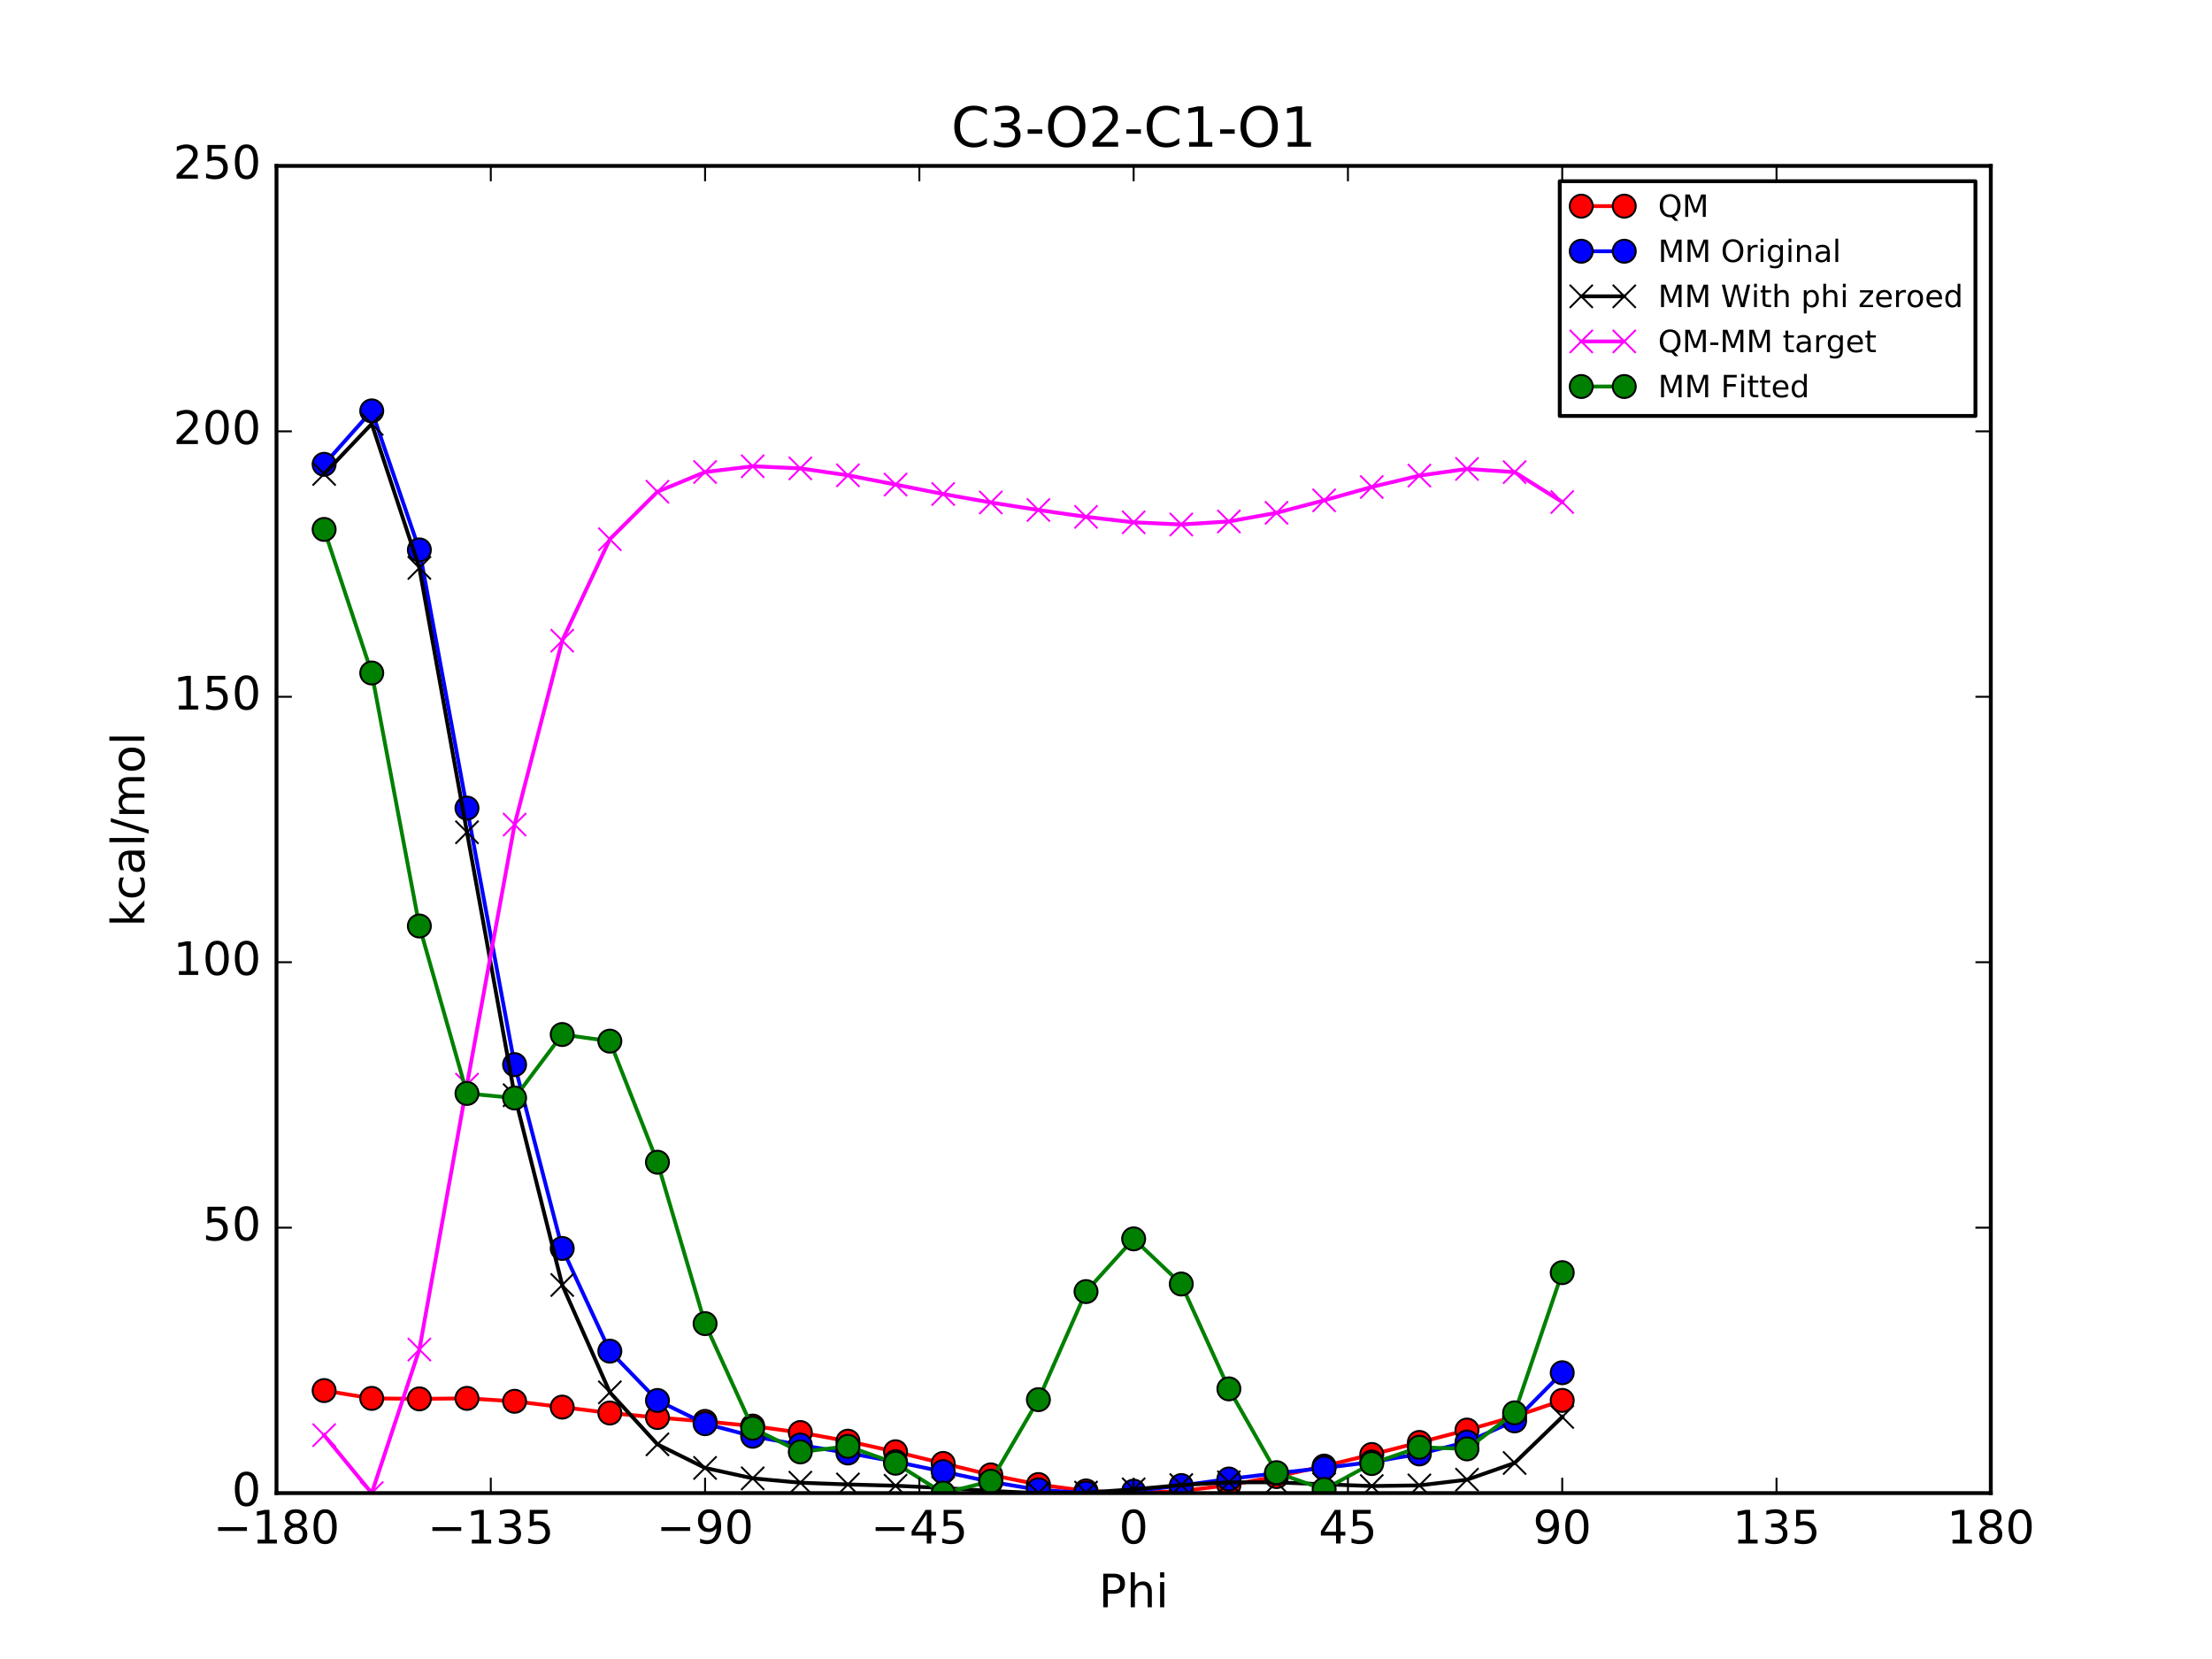 <?xml version="1.0" encoding="utf-8" standalone="no"?>
<!DOCTYPE svg PUBLIC "-//W3C//DTD SVG 1.1//EN"
  "http://www.w3.org/Graphics/SVG/1.1/DTD/svg11.dtd">
<!-- Created with matplotlib (http://matplotlib.org/) -->
<svg height="432pt" version="1.1" viewBox="0 0 576 432" width="576pt" xmlns="http://www.w3.org/2000/svg" xmlns:xlink="http://www.w3.org/1999/xlink">
 <defs>
  <style type="text/css">
*{stroke-linecap:butt;stroke-linejoin:round;stroke-miterlimit:100000;}
  </style>
 </defs>
 <g id="figure_1">
  <g id="patch_1">
   <path d="M 0 432 
L 576 432 
L 576 0 
L 0 0 
z
" style="fill:#ffffff;"/>
  </g>
  <g id="axes_1">
   <g id="patch_2">
    <path d="M 72 388.8 
L 518.4 388.8 
L 518.4 43.2 
L 72 43.2 
z
" style="fill:#ffffff;"/>
   </g>
   <g id="line2d_1">
    <path clip-path="url(#p5852582a2c)" d="M 84.4 362.101 
L 96.8 364.134 
L 109.2 364.264 
L 121.6 364.13 
L 134 364.892 
L 146.4 366.409 
L 158.8 367.941 
L 171.2 369.121 
L 183.6 370.129 
L 196 371.34 
L 208.4 373.028 
L 220.8 375.283 
L 233.2 378.032 
L 245.6 381.069 
L 258 384.055 
L 270.4 386.573 
L 282.8 388.233 
L 295.2 388.8 
L 307.6 388.253 
L 320 386.743 
L 332.4 384.501 
L 344.8 381.765 
L 357.2 378.745 
L 369.6 375.606 
L 382 372.384 
L 394.4 368.871 
L 406.8 364.662 
" style="fill:none;stroke:#ff0000;stroke-linecap:square;"/>
    <defs>
     <path d="M 0 3 
C 0.796 3 1.559 2.684 2.121 2.121 
C 2.684 1.559 3 0.796 3 0 
C 3 -0.796 2.684 -1.559 2.121 -2.121 
C 1.559 -2.684 0.796 -3 0 -3 
C -0.796 -3 -1.559 -2.684 -2.121 -2.121 
C -2.684 -1.559 -3 -0.796 -3 0 
C -3 0.796 -2.684 1.559 -2.121 2.121 
C -1.559 2.684 -0.796 3 0 3 
z
" id="m4025ed6415" style="stroke:#000000;stroke-width:0.5;"/>
    </defs>
    <g clip-path="url(#p5852582a2c)">
     <use style="fill:#ff0000;stroke:#000000;stroke-width:0.5;" x="84.4" xlink:href="#m4025ed6415" y="362.101"/>
     <use style="fill:#ff0000;stroke:#000000;stroke-width:0.5;" x="96.8" xlink:href="#m4025ed6415" y="364.134"/>
     <use style="fill:#ff0000;stroke:#000000;stroke-width:0.5;" x="109.2" xlink:href="#m4025ed6415" y="364.264"/>
     <use style="fill:#ff0000;stroke:#000000;stroke-width:0.5;" x="121.6" xlink:href="#m4025ed6415" y="364.13"/>
     <use style="fill:#ff0000;stroke:#000000;stroke-width:0.5;" x="134" xlink:href="#m4025ed6415" y="364.892"/>
     <use style="fill:#ff0000;stroke:#000000;stroke-width:0.5;" x="146.4" xlink:href="#m4025ed6415" y="366.409"/>
     <use style="fill:#ff0000;stroke:#000000;stroke-width:0.5;" x="158.8" xlink:href="#m4025ed6415" y="367.941"/>
     <use style="fill:#ff0000;stroke:#000000;stroke-width:0.5;" x="171.2" xlink:href="#m4025ed6415" y="369.121"/>
     <use style="fill:#ff0000;stroke:#000000;stroke-width:0.5;" x="183.6" xlink:href="#m4025ed6415" y="370.129"/>
     <use style="fill:#ff0000;stroke:#000000;stroke-width:0.5;" x="196" xlink:href="#m4025ed6415" y="371.34"/>
     <use style="fill:#ff0000;stroke:#000000;stroke-width:0.5;" x="208.4" xlink:href="#m4025ed6415" y="373.028"/>
     <use style="fill:#ff0000;stroke:#000000;stroke-width:0.5;" x="220.8" xlink:href="#m4025ed6415" y="375.283"/>
     <use style="fill:#ff0000;stroke:#000000;stroke-width:0.5;" x="233.2" xlink:href="#m4025ed6415" y="378.032"/>
     <use style="fill:#ff0000;stroke:#000000;stroke-width:0.5;" x="245.6" xlink:href="#m4025ed6415" y="381.069"/>
     <use style="fill:#ff0000;stroke:#000000;stroke-width:0.5;" x="258" xlink:href="#m4025ed6415" y="384.055"/>
     <use style="fill:#ff0000;stroke:#000000;stroke-width:0.5;" x="270.4" xlink:href="#m4025ed6415" y="386.573"/>
     <use style="fill:#ff0000;stroke:#000000;stroke-width:0.5;" x="282.8" xlink:href="#m4025ed6415" y="388.233"/>
     <use style="fill:#ff0000;stroke:#000000;stroke-width:0.5;" x="295.2" xlink:href="#m4025ed6415" y="388.8"/>
     <use style="fill:#ff0000;stroke:#000000;stroke-width:0.5;" x="307.6" xlink:href="#m4025ed6415" y="388.253"/>
     <use style="fill:#ff0000;stroke:#000000;stroke-width:0.5;" x="320" xlink:href="#m4025ed6415" y="386.743"/>
     <use style="fill:#ff0000;stroke:#000000;stroke-width:0.5;" x="332.4" xlink:href="#m4025ed6415" y="384.501"/>
     <use style="fill:#ff0000;stroke:#000000;stroke-width:0.5;" x="344.8" xlink:href="#m4025ed6415" y="381.765"/>
     <use style="fill:#ff0000;stroke:#000000;stroke-width:0.5;" x="357.2" xlink:href="#m4025ed6415" y="378.745"/>
     <use style="fill:#ff0000;stroke:#000000;stroke-width:0.5;" x="369.6" xlink:href="#m4025ed6415" y="375.606"/>
     <use style="fill:#ff0000;stroke:#000000;stroke-width:0.5;" x="382" xlink:href="#m4025ed6415" y="372.384"/>
     <use style="fill:#ff0000;stroke:#000000;stroke-width:0.5;" x="394.4" xlink:href="#m4025ed6415" y="368.871"/>
     <use style="fill:#ff0000;stroke:#000000;stroke-width:0.5;" x="406.8" xlink:href="#m4025ed6415" y="364.662"/>
    </g>
   </g>
   <g id="line2d_2">
    <path clip-path="url(#p5852582a2c)" d="M 84.4 120.908 
L 96.8 106.997 
L 109.2 143.19 
L 121.6 210.429 
L 134 277.228 
L 146.4 325.09 
L 158.8 351.833 
L 171.2 364.679 
L 183.6 370.731 
L 196 373.996 
L 208.4 376.281 
L 220.8 378.36 
L 233.2 380.625 
L 245.6 383.213 
L 258 385.865 
L 270.4 387.939 
L 282.8 388.8 
L 295.2 388.286 
L 307.6 386.83 
L 320 385.127 
L 332.4 383.62 
L 344.8 382.26 
L 357.2 380.706 
L 369.6 378.604 
L 382 375.494 
L 394.4 369.998 
L 406.8 357.455 
" style="fill:none;stroke:#0000ff;stroke-linecap:square;"/>
    <defs>
     <path d="M 0 3 
C 0.796 3 1.559 2.684 2.121 2.121 
C 2.684 1.559 3 0.796 3 0 
C 3 -0.796 2.684 -1.559 2.121 -2.121 
C 1.559 -2.684 0.796 -3 0 -3 
C -0.796 -3 -1.559 -2.684 -2.121 -2.121 
C -2.684 -1.559 -3 -0.796 -3 0 
C -3 0.796 -2.684 1.559 -2.121 2.121 
C -1.559 2.684 -0.796 3 0 3 
z
" id="mac9fbf2133" style="stroke:#000000;stroke-width:0.5;"/>
    </defs>
    <g clip-path="url(#p5852582a2c)">
     <use style="fill:#0000ff;stroke:#000000;stroke-width:0.5;" x="84.4" xlink:href="#mac9fbf2133" y="120.908"/>
     <use style="fill:#0000ff;stroke:#000000;stroke-width:0.5;" x="96.8" xlink:href="#mac9fbf2133" y="106.997"/>
     <use style="fill:#0000ff;stroke:#000000;stroke-width:0.5;" x="109.2" xlink:href="#mac9fbf2133" y="143.19"/>
     <use style="fill:#0000ff;stroke:#000000;stroke-width:0.5;" x="121.6" xlink:href="#mac9fbf2133" y="210.429"/>
     <use style="fill:#0000ff;stroke:#000000;stroke-width:0.5;" x="134" xlink:href="#mac9fbf2133" y="277.228"/>
     <use style="fill:#0000ff;stroke:#000000;stroke-width:0.5;" x="146.4" xlink:href="#mac9fbf2133" y="325.09"/>
     <use style="fill:#0000ff;stroke:#000000;stroke-width:0.5;" x="158.8" xlink:href="#mac9fbf2133" y="351.833"/>
     <use style="fill:#0000ff;stroke:#000000;stroke-width:0.5;" x="171.2" xlink:href="#mac9fbf2133" y="364.679"/>
     <use style="fill:#0000ff;stroke:#000000;stroke-width:0.5;" x="183.6" xlink:href="#mac9fbf2133" y="370.731"/>
     <use style="fill:#0000ff;stroke:#000000;stroke-width:0.5;" x="196" xlink:href="#mac9fbf2133" y="373.996"/>
     <use style="fill:#0000ff;stroke:#000000;stroke-width:0.5;" x="208.4" xlink:href="#mac9fbf2133" y="376.281"/>
     <use style="fill:#0000ff;stroke:#000000;stroke-width:0.5;" x="220.8" xlink:href="#mac9fbf2133" y="378.36"/>
     <use style="fill:#0000ff;stroke:#000000;stroke-width:0.5;" x="233.2" xlink:href="#mac9fbf2133" y="380.625"/>
     <use style="fill:#0000ff;stroke:#000000;stroke-width:0.5;" x="245.6" xlink:href="#mac9fbf2133" y="383.213"/>
     <use style="fill:#0000ff;stroke:#000000;stroke-width:0.5;" x="258" xlink:href="#mac9fbf2133" y="385.865"/>
     <use style="fill:#0000ff;stroke:#000000;stroke-width:0.5;" x="270.4" xlink:href="#mac9fbf2133" y="387.939"/>
     <use style="fill:#0000ff;stroke:#000000;stroke-width:0.5;" x="282.8" xlink:href="#mac9fbf2133" y="388.8"/>
     <use style="fill:#0000ff;stroke:#000000;stroke-width:0.5;" x="295.2" xlink:href="#mac9fbf2133" y="388.286"/>
     <use style="fill:#0000ff;stroke:#000000;stroke-width:0.5;" x="307.6" xlink:href="#mac9fbf2133" y="386.83"/>
     <use style="fill:#0000ff;stroke:#000000;stroke-width:0.5;" x="320" xlink:href="#mac9fbf2133" y="385.127"/>
     <use style="fill:#0000ff;stroke:#000000;stroke-width:0.5;" x="332.4" xlink:href="#mac9fbf2133" y="383.62"/>
     <use style="fill:#0000ff;stroke:#000000;stroke-width:0.5;" x="344.8" xlink:href="#mac9fbf2133" y="382.26"/>
     <use style="fill:#0000ff;stroke:#000000;stroke-width:0.5;" x="357.2" xlink:href="#mac9fbf2133" y="380.706"/>
     <use style="fill:#0000ff;stroke:#000000;stroke-width:0.5;" x="369.6" xlink:href="#mac9fbf2133" y="378.604"/>
     <use style="fill:#0000ff;stroke:#000000;stroke-width:0.5;" x="382" xlink:href="#mac9fbf2133" y="375.494"/>
     <use style="fill:#0000ff;stroke:#000000;stroke-width:0.5;" x="394.4" xlink:href="#mac9fbf2133" y="369.998"/>
     <use style="fill:#0000ff;stroke:#000000;stroke-width:0.5;" x="406.8" xlink:href="#mac9fbf2133" y="357.455"/>
    </g>
   </g>
   <g id="line2d_3">
    <path clip-path="url(#p5852582a2c)" d="M 84.4 123.413 
L 96.8 110.366 
L 109.2 147.876 
L 121.6 216.718 
L 134 285.202 
L 146.4 334.61 
L 158.8 362.558 
L 171.2 376.104 
L 183.6 382.245 
L 196 384.958 
L 208.4 386.093 
L 220.8 386.547 
L 233.2 386.884 
L 245.6 387.459 
L 258 388.24 
L 270.4 388.8 
L 282.8 388.677 
L 295.2 387.822 
L 307.6 386.707 
L 320 385.989 
L 332.4 385.996 
L 344.8 386.506 
L 357.2 386.965 
L 369.6 386.79 
L 382 385.307 
L 394.4 380.96 
L 406.8 368.969 
" style="fill:none;stroke:#000000;stroke-linecap:square;"/>
    <defs>
     <path d="M -3 3 
L 3 -3 
M -3 -3 
L 3 3 
" id="m2d528d59f2" style="stroke:#000000;stroke-width:0.5;"/>
    </defs>
    <g clip-path="url(#p5852582a2c)">
     <use style="stroke:#000000;stroke-width:0.5;" x="84.4" xlink:href="#m2d528d59f2" y="123.413"/>
     <use style="stroke:#000000;stroke-width:0.5;" x="96.8" xlink:href="#m2d528d59f2" y="110.366"/>
     <use style="stroke:#000000;stroke-width:0.5;" x="109.2" xlink:href="#m2d528d59f2" y="147.876"/>
     <use style="stroke:#000000;stroke-width:0.5;" x="121.6" xlink:href="#m2d528d59f2" y="216.718"/>
     <use style="stroke:#000000;stroke-width:0.5;" x="134" xlink:href="#m2d528d59f2" y="285.202"/>
     <use style="stroke:#000000;stroke-width:0.5;" x="146.4" xlink:href="#m2d528d59f2" y="334.61"/>
     <use style="stroke:#000000;stroke-width:0.5;" x="158.8" xlink:href="#m2d528d59f2" y="362.558"/>
     <use style="stroke:#000000;stroke-width:0.5;" x="171.2" xlink:href="#m2d528d59f2" y="376.104"/>
     <use style="stroke:#000000;stroke-width:0.5;" x="183.6" xlink:href="#m2d528d59f2" y="382.245"/>
     <use style="stroke:#000000;stroke-width:0.5;" x="196" xlink:href="#m2d528d59f2" y="384.958"/>
     <use style="stroke:#000000;stroke-width:0.5;" x="208.4" xlink:href="#m2d528d59f2" y="386.093"/>
     <use style="stroke:#000000;stroke-width:0.5;" x="220.8" xlink:href="#m2d528d59f2" y="386.547"/>
     <use style="stroke:#000000;stroke-width:0.5;" x="233.2" xlink:href="#m2d528d59f2" y="386.884"/>
     <use style="stroke:#000000;stroke-width:0.5;" x="245.6" xlink:href="#m2d528d59f2" y="387.459"/>
     <use style="stroke:#000000;stroke-width:0.5;" x="258" xlink:href="#m2d528d59f2" y="388.24"/>
     <use style="stroke:#000000;stroke-width:0.5;" x="270.4" xlink:href="#m2d528d59f2" y="388.8"/>
     <use style="stroke:#000000;stroke-width:0.5;" x="282.8" xlink:href="#m2d528d59f2" y="388.677"/>
     <use style="stroke:#000000;stroke-width:0.5;" x="295.2" xlink:href="#m2d528d59f2" y="387.822"/>
     <use style="stroke:#000000;stroke-width:0.5;" x="307.6" xlink:href="#m2d528d59f2" y="386.707"/>
     <use style="stroke:#000000;stroke-width:0.5;" x="320" xlink:href="#m2d528d59f2" y="385.989"/>
     <use style="stroke:#000000;stroke-width:0.5;" x="332.4" xlink:href="#m2d528d59f2" y="385.996"/>
     <use style="stroke:#000000;stroke-width:0.5;" x="344.8" xlink:href="#m2d528d59f2" y="386.506"/>
     <use style="stroke:#000000;stroke-width:0.5;" x="357.2" xlink:href="#m2d528d59f2" y="386.965"/>
     <use style="stroke:#000000;stroke-width:0.5;" x="369.6" xlink:href="#m2d528d59f2" y="386.79"/>
     <use style="stroke:#000000;stroke-width:0.5;" x="382" xlink:href="#m2d528d59f2" y="385.307"/>
     <use style="stroke:#000000;stroke-width:0.5;" x="394.4" xlink:href="#m2d528d59f2" y="380.96"/>
     <use style="stroke:#000000;stroke-width:0.5;" x="406.8" xlink:href="#m2d528d59f2" y="368.969"/>
    </g>
   </g>
   <g id="line2d_4">
    <path clip-path="url(#p5852582a2c)" d="M 84.4 373.72 
L 96.8 388.8 
L 109.2 351.419 
L 121.6 282.443 
L 134 214.721 
L 146.4 166.83 
L 158.8 140.414 
L 171.2 128.049 
L 183.6 122.915 
L 196 121.414 
L 208.4 121.966 
L 220.8 123.767 
L 233.2 126.18 
L 245.6 128.641 
L 258 130.846 
L 270.4 132.805 
L 282.8 134.587 
L 295.2 136.009 
L 307.6 136.577 
L 320 135.786 
L 332.4 133.537 
L 344.8 130.29 
L 357.2 126.812 
L 369.6 123.847 
L 382 122.108 
L 394.4 122.943 
L 406.8 130.724 
" style="fill:none;stroke:#ff00ff;stroke-linecap:square;"/>
    <defs>
     <path d="M -3 3 
L 3 -3 
M -3 -3 
L 3 3 
" id="m942e6d0632" style="stroke:#ff00ff;stroke-width:0.5;"/>
    </defs>
    <g clip-path="url(#p5852582a2c)">
     <use style="fill:#ff00ff;stroke:#ff00ff;stroke-width:0.5;" x="84.4" xlink:href="#m942e6d0632" y="373.72"/>
     <use style="fill:#ff00ff;stroke:#ff00ff;stroke-width:0.5;" x="96.8" xlink:href="#m942e6d0632" y="388.8"/>
     <use style="fill:#ff00ff;stroke:#ff00ff;stroke-width:0.5;" x="109.2" xlink:href="#m942e6d0632" y="351.419"/>
     <use style="fill:#ff00ff;stroke:#ff00ff;stroke-width:0.5;" x="121.6" xlink:href="#m942e6d0632" y="282.443"/>
     <use style="fill:#ff00ff;stroke:#ff00ff;stroke-width:0.5;" x="134" xlink:href="#m942e6d0632" y="214.721"/>
     <use style="fill:#ff00ff;stroke:#ff00ff;stroke-width:0.5;" x="146.4" xlink:href="#m942e6d0632" y="166.83"/>
     <use style="fill:#ff00ff;stroke:#ff00ff;stroke-width:0.5;" x="158.8" xlink:href="#m942e6d0632" y="140.414"/>
     <use style="fill:#ff00ff;stroke:#ff00ff;stroke-width:0.5;" x="171.2" xlink:href="#m942e6d0632" y="128.049"/>
     <use style="fill:#ff00ff;stroke:#ff00ff;stroke-width:0.5;" x="183.6" xlink:href="#m942e6d0632" y="122.915"/>
     <use style="fill:#ff00ff;stroke:#ff00ff;stroke-width:0.5;" x="196" xlink:href="#m942e6d0632" y="121.414"/>
     <use style="fill:#ff00ff;stroke:#ff00ff;stroke-width:0.5;" x="208.4" xlink:href="#m942e6d0632" y="121.966"/>
     <use style="fill:#ff00ff;stroke:#ff00ff;stroke-width:0.5;" x="220.8" xlink:href="#m942e6d0632" y="123.767"/>
     <use style="fill:#ff00ff;stroke:#ff00ff;stroke-width:0.5;" x="233.2" xlink:href="#m942e6d0632" y="126.18"/>
     <use style="fill:#ff00ff;stroke:#ff00ff;stroke-width:0.5;" x="245.6" xlink:href="#m942e6d0632" y="128.641"/>
     <use style="fill:#ff00ff;stroke:#ff00ff;stroke-width:0.5;" x="258" xlink:href="#m942e6d0632" y="130.846"/>
     <use style="fill:#ff00ff;stroke:#ff00ff;stroke-width:0.5;" x="270.4" xlink:href="#m942e6d0632" y="132.805"/>
     <use style="fill:#ff00ff;stroke:#ff00ff;stroke-width:0.5;" x="282.8" xlink:href="#m942e6d0632" y="134.587"/>
     <use style="fill:#ff00ff;stroke:#ff00ff;stroke-width:0.5;" x="295.2" xlink:href="#m942e6d0632" y="136.009"/>
     <use style="fill:#ff00ff;stroke:#ff00ff;stroke-width:0.5;" x="307.6" xlink:href="#m942e6d0632" y="136.577"/>
     <use style="fill:#ff00ff;stroke:#ff00ff;stroke-width:0.5;" x="320" xlink:href="#m942e6d0632" y="135.786"/>
     <use style="fill:#ff00ff;stroke:#ff00ff;stroke-width:0.5;" x="332.4" xlink:href="#m942e6d0632" y="133.537"/>
     <use style="fill:#ff00ff;stroke:#ff00ff;stroke-width:0.5;" x="344.8" xlink:href="#m942e6d0632" y="130.29"/>
     <use style="fill:#ff00ff;stroke:#ff00ff;stroke-width:0.5;" x="357.2" xlink:href="#m942e6d0632" y="126.812"/>
     <use style="fill:#ff00ff;stroke:#ff00ff;stroke-width:0.5;" x="369.6" xlink:href="#m942e6d0632" y="123.847"/>
     <use style="fill:#ff00ff;stroke:#ff00ff;stroke-width:0.5;" x="382" xlink:href="#m942e6d0632" y="122.108"/>
     <use style="fill:#ff00ff;stroke:#ff00ff;stroke-width:0.5;" x="394.4" xlink:href="#m942e6d0632" y="122.943"/>
     <use style="fill:#ff00ff;stroke:#ff00ff;stroke-width:0.5;" x="406.8" xlink:href="#m942e6d0632" y="130.724"/>
    </g>
   </g>
   <g id="line2d_5">
    <path clip-path="url(#p5852582a2c)" d="M 84.4 137.862 
L 96.8 175.246 
L 109.2 241.132 
L 121.6 284.732 
L 134 285.914 
L 146.4 269.386 
L 158.8 271.11 
L 171.2 302.637 
L 183.6 344.669 
L 196 371.896 
L 208.4 378.076 
L 220.8 376.619 
L 233.2 381.027 
L 245.6 388.8 
L 258 385.721 
L 270.4 364.469 
L 282.8 336.326 
L 295.2 322.598 
L 307.6 334.356 
L 320 361.657 
L 332.4 383.476 
L 344.8 387.847 
L 357.2 381.108 
L 369.6 376.862 
L 382 377.29 
L 394.4 367.898 
L 406.8 331.393 
" style="fill:none;stroke:#008000;stroke-linecap:square;"/>
    <defs>
     <path d="M 0 3 
C 0.796 3 1.559 2.684 2.121 2.121 
C 2.684 1.559 3 0.796 3 0 
C 3 -0.796 2.684 -1.559 2.121 -2.121 
C 1.559 -2.684 0.796 -3 0 -3 
C -0.796 -3 -1.559 -2.684 -2.121 -2.121 
C -2.684 -1.559 -3 -0.796 -3 0 
C -3 0.796 -2.684 1.559 -2.121 2.121 
C -1.559 2.684 -0.796 3 0 3 
z
" id="m4eff7034da" style="stroke:#000000;stroke-width:0.5;"/>
    </defs>
    <g clip-path="url(#p5852582a2c)">
     <use style="fill:#008000;stroke:#000000;stroke-width:0.5;" x="84.4" xlink:href="#m4eff7034da" y="137.862"/>
     <use style="fill:#008000;stroke:#000000;stroke-width:0.5;" x="96.8" xlink:href="#m4eff7034da" y="175.246"/>
     <use style="fill:#008000;stroke:#000000;stroke-width:0.5;" x="109.2" xlink:href="#m4eff7034da" y="241.132"/>
     <use style="fill:#008000;stroke:#000000;stroke-width:0.5;" x="121.6" xlink:href="#m4eff7034da" y="284.732"/>
     <use style="fill:#008000;stroke:#000000;stroke-width:0.5;" x="134" xlink:href="#m4eff7034da" y="285.914"/>
     <use style="fill:#008000;stroke:#000000;stroke-width:0.5;" x="146.4" xlink:href="#m4eff7034da" y="269.386"/>
     <use style="fill:#008000;stroke:#000000;stroke-width:0.5;" x="158.8" xlink:href="#m4eff7034da" y="271.11"/>
     <use style="fill:#008000;stroke:#000000;stroke-width:0.5;" x="171.2" xlink:href="#m4eff7034da" y="302.637"/>
     <use style="fill:#008000;stroke:#000000;stroke-width:0.5;" x="183.6" xlink:href="#m4eff7034da" y="344.669"/>
     <use style="fill:#008000;stroke:#000000;stroke-width:0.5;" x="196" xlink:href="#m4eff7034da" y="371.896"/>
     <use style="fill:#008000;stroke:#000000;stroke-width:0.5;" x="208.4" xlink:href="#m4eff7034da" y="378.076"/>
     <use style="fill:#008000;stroke:#000000;stroke-width:0.5;" x="220.8" xlink:href="#m4eff7034da" y="376.619"/>
     <use style="fill:#008000;stroke:#000000;stroke-width:0.5;" x="233.2" xlink:href="#m4eff7034da" y="381.027"/>
     <use style="fill:#008000;stroke:#000000;stroke-width:0.5;" x="245.6" xlink:href="#m4eff7034da" y="388.8"/>
     <use style="fill:#008000;stroke:#000000;stroke-width:0.5;" x="258" xlink:href="#m4eff7034da" y="385.721"/>
     <use style="fill:#008000;stroke:#000000;stroke-width:0.5;" x="270.4" xlink:href="#m4eff7034da" y="364.469"/>
     <use style="fill:#008000;stroke:#000000;stroke-width:0.5;" x="282.8" xlink:href="#m4eff7034da" y="336.326"/>
     <use style="fill:#008000;stroke:#000000;stroke-width:0.5;" x="295.2" xlink:href="#m4eff7034da" y="322.598"/>
     <use style="fill:#008000;stroke:#000000;stroke-width:0.5;" x="307.6" xlink:href="#m4eff7034da" y="334.356"/>
     <use style="fill:#008000;stroke:#000000;stroke-width:0.5;" x="320" xlink:href="#m4eff7034da" y="361.657"/>
     <use style="fill:#008000;stroke:#000000;stroke-width:0.5;" x="332.4" xlink:href="#m4eff7034da" y="383.476"/>
     <use style="fill:#008000;stroke:#000000;stroke-width:0.5;" x="344.8" xlink:href="#m4eff7034da" y="387.847"/>
     <use style="fill:#008000;stroke:#000000;stroke-width:0.5;" x="357.2" xlink:href="#m4eff7034da" y="381.108"/>
     <use style="fill:#008000;stroke:#000000;stroke-width:0.5;" x="369.6" xlink:href="#m4eff7034da" y="376.862"/>
     <use style="fill:#008000;stroke:#000000;stroke-width:0.5;" x="382" xlink:href="#m4eff7034da" y="377.29"/>
     <use style="fill:#008000;stroke:#000000;stroke-width:0.5;" x="394.4" xlink:href="#m4eff7034da" y="367.898"/>
     <use style="fill:#008000;stroke:#000000;stroke-width:0.5;" x="406.8" xlink:href="#m4eff7034da" y="331.393"/>
    </g>
   </g>
   <g id="patch_3">
    <path d="M 72 388.8 
L 518.4 388.8 
" style="fill:none;stroke:#000000;stroke-linecap:square;stroke-linejoin:miter;"/>
   </g>
   <g id="patch_4">
    <path d="M 72 43.2 
L 518.4 43.2 
" style="fill:none;stroke:#000000;stroke-linecap:square;stroke-linejoin:miter;"/>
   </g>
   <g id="patch_5">
    <path d="M 518.4 388.8 
L 518.4 43.2 
" style="fill:none;stroke:#000000;stroke-linecap:square;stroke-linejoin:miter;"/>
   </g>
   <g id="patch_6">
    <path d="M 72 388.8 
L 72 43.2 
" style="fill:none;stroke:#000000;stroke-linecap:square;stroke-linejoin:miter;"/>
   </g>
   <g id="matplotlib.axis_1">
    <g id="xtick_1">
     <g id="line2d_6">
      <defs>
       <path d="M 0 0 
L 0 -4 
" id="m3ffda64e36" style="stroke:#000000;stroke-width:0.5;"/>
      </defs>
      <g>
       <use style="stroke:#000000;stroke-width:0.5;" x="72.0" xlink:href="#m3ffda64e36" y="388.8"/>
      </g>
     </g>
     <g id="line2d_7">
      <defs>
       <path d="M 0 0 
L 0 4 
" id="m1863cfedeb" style="stroke:#000000;stroke-width:0.5;"/>
      </defs>
      <g>
       <use style="stroke:#000000;stroke-width:0.5;" x="72.0" xlink:href="#m1863cfedeb" y="43.2"/>
      </g>
     </g>
     <g id="text_1">
      <!-- −180 -->
      <defs>
       <path d="M 31.781 34.625 
Q 24.75 34.625 20.719 30.859 
Q 16.703 27.094 16.703 20.516 
Q 16.703 13.922 20.719 10.156 
Q 24.75 6.391 31.781 6.391 
Q 38.812 6.391 42.859 10.172 
Q 46.922 13.969 46.922 20.516 
Q 46.922 27.094 42.891 30.859 
Q 38.875 34.625 31.781 34.625 
M 21.922 38.812 
Q 15.578 40.375 12.031 44.719 
Q 8.5 49.078 8.5 55.328 
Q 8.5 64.062 14.719 69.141 
Q 20.953 74.219 31.781 74.219 
Q 42.672 74.219 48.875 69.141 
Q 55.078 64.062 55.078 55.328 
Q 55.078 49.078 51.531 44.719 
Q 48 40.375 41.703 38.812 
Q 48.828 37.156 52.797 32.312 
Q 56.781 27.484 56.781 20.516 
Q 56.781 9.906 50.312 4.234 
Q 43.844 -1.422 31.781 -1.422 
Q 19.734 -1.422 13.25 4.234 
Q 6.781 9.906 6.781 20.516 
Q 6.781 27.484 10.781 32.312 
Q 14.797 37.156 21.922 38.812 
M 18.312 54.391 
Q 18.312 48.734 21.844 45.562 
Q 25.391 42.391 31.781 42.391 
Q 38.141 42.391 41.719 45.562 
Q 45.312 48.734 45.312 54.391 
Q 45.312 60.062 41.719 63.234 
Q 38.141 66.406 31.781 66.406 
Q 25.391 66.406 21.844 63.234 
Q 18.312 60.062 18.312 54.391 
" id="BitstreamVeraSans-Roman-38"/>
       <path d="M 12.406 8.297 
L 28.516 8.297 
L 28.516 63.922 
L 10.984 60.406 
L 10.984 69.391 
L 28.422 72.906 
L 38.281 72.906 
L 38.281 8.297 
L 54.391 8.297 
L 54.391 0 
L 12.406 0 
z
" id="BitstreamVeraSans-Roman-31"/>
       <path d="M 10.594 35.5 
L 73.188 35.5 
L 73.188 27.203 
L 10.594 27.203 
z
" id="BitstreamVeraSans-Roman-2212"/>
       <path d="M 31.781 66.406 
Q 24.172 66.406 20.328 58.906 
Q 16.5 51.422 16.5 36.375 
Q 16.5 21.391 20.328 13.891 
Q 24.172 6.391 31.781 6.391 
Q 39.453 6.391 43.281 13.891 
Q 47.125 21.391 47.125 36.375 
Q 47.125 51.422 43.281 58.906 
Q 39.453 66.406 31.781 66.406 
M 31.781 74.219 
Q 44.047 74.219 50.516 64.516 
Q 56.984 54.828 56.984 36.375 
Q 56.984 17.969 50.516 8.266 
Q 44.047 -1.422 31.781 -1.422 
Q 19.531 -1.422 13.062 8.266 
Q 6.594 17.969 6.594 36.375 
Q 6.594 54.828 13.062 64.516 
Q 19.531 74.219 31.781 74.219 
" id="BitstreamVeraSans-Roman-30"/>
      </defs>
      <g transform="translate(55.52 401.918)scale(0.12 -0.12)">
       <use xlink:href="#BitstreamVeraSans-Roman-2212"/>
       <use x="83.789" xlink:href="#BitstreamVeraSans-Roman-31"/>
       <use x="147.412" xlink:href="#BitstreamVeraSans-Roman-38"/>
       <use x="211.035" xlink:href="#BitstreamVeraSans-Roman-30"/>
      </g>
     </g>
    </g>
    <g id="xtick_2">
     <g id="line2d_8">
      <g>
       <use style="stroke:#000000;stroke-width:0.5;" x="127.8" xlink:href="#m3ffda64e36" y="388.8"/>
      </g>
     </g>
     <g id="line2d_9">
      <g>
       <use style="stroke:#000000;stroke-width:0.5;" x="127.8" xlink:href="#m1863cfedeb" y="43.2"/>
      </g>
     </g>
     <g id="text_2">
      <!-- −135 -->
      <defs>
       <path d="M 10.797 72.906 
L 49.516 72.906 
L 49.516 64.594 
L 19.828 64.594 
L 19.828 46.734 
Q 21.969 47.469 24.109 47.828 
Q 26.266 48.188 28.422 48.188 
Q 40.625 48.188 47.75 41.5 
Q 54.891 34.812 54.891 23.391 
Q 54.891 11.625 47.562 5.094 
Q 40.234 -1.422 26.906 -1.422 
Q 22.312 -1.422 17.547 -0.641 
Q 12.797 0.141 7.719 1.703 
L 7.719 11.625 
Q 12.109 9.234 16.797 8.062 
Q 21.484 6.891 26.703 6.891 
Q 35.156 6.891 40.078 11.328 
Q 45.016 15.766 45.016 23.391 
Q 45.016 31 40.078 35.438 
Q 35.156 39.891 26.703 39.891 
Q 22.75 39.891 18.812 39.016 
Q 14.891 38.141 10.797 36.281 
z
" id="BitstreamVeraSans-Roman-35"/>
       <path d="M 40.578 39.312 
Q 47.656 37.797 51.625 33 
Q 55.609 28.219 55.609 21.188 
Q 55.609 10.406 48.188 4.484 
Q 40.766 -1.422 27.094 -1.422 
Q 22.516 -1.422 17.656 -0.516 
Q 12.797 0.391 7.625 2.203 
L 7.625 11.719 
Q 11.719 9.328 16.594 8.109 
Q 21.484 6.891 26.812 6.891 
Q 36.078 6.891 40.938 10.547 
Q 45.797 14.203 45.797 21.188 
Q 45.797 27.641 41.281 31.266 
Q 36.766 34.906 28.719 34.906 
L 20.219 34.906 
L 20.219 43.016 
L 29.109 43.016 
Q 36.375 43.016 40.234 45.922 
Q 44.094 48.828 44.094 54.297 
Q 44.094 59.906 40.109 62.906 
Q 36.141 65.922 28.719 65.922 
Q 24.656 65.922 20.016 65.031 
Q 15.375 64.156 9.812 62.312 
L 9.812 71.094 
Q 15.438 72.656 20.344 73.438 
Q 25.25 74.219 29.594 74.219 
Q 40.828 74.219 47.359 69.109 
Q 53.906 64.016 53.906 55.328 
Q 53.906 49.266 50.438 45.094 
Q 46.969 40.922 40.578 39.312 
" id="BitstreamVeraSans-Roman-33"/>
      </defs>
      <g transform="translate(111.32 401.918)scale(0.12 -0.12)">
       <use xlink:href="#BitstreamVeraSans-Roman-2212"/>
       <use x="83.789" xlink:href="#BitstreamVeraSans-Roman-31"/>
       <use x="147.412" xlink:href="#BitstreamVeraSans-Roman-33"/>
       <use x="211.035" xlink:href="#BitstreamVeraSans-Roman-35"/>
      </g>
     </g>
    </g>
    <g id="xtick_3">
     <g id="line2d_10">
      <g>
       <use style="stroke:#000000;stroke-width:0.5;" x="183.6" xlink:href="#m3ffda64e36" y="388.8"/>
      </g>
     </g>
     <g id="line2d_11">
      <g>
       <use style="stroke:#000000;stroke-width:0.5;" x="183.6" xlink:href="#m1863cfedeb" y="43.2"/>
      </g>
     </g>
     <g id="text_3">
      <!-- −90 -->
      <defs>
       <path d="M 10.984 1.516 
L 10.984 10.5 
Q 14.703 8.734 18.5 7.812 
Q 22.312 6.891 25.984 6.891 
Q 35.75 6.891 40.891 13.453 
Q 46.047 20.016 46.781 33.406 
Q 43.953 29.203 39.594 26.953 
Q 35.25 24.703 29.984 24.703 
Q 19.047 24.703 12.672 31.312 
Q 6.297 37.938 6.297 49.422 
Q 6.297 60.641 12.938 67.422 
Q 19.578 74.219 30.609 74.219 
Q 43.266 74.219 49.922 64.516 
Q 56.594 54.828 56.594 36.375 
Q 56.594 19.141 48.406 8.859 
Q 40.234 -1.422 26.422 -1.422 
Q 22.703 -1.422 18.891 -0.688 
Q 15.094 0.047 10.984 1.516 
M 30.609 32.422 
Q 37.25 32.422 41.125 36.953 
Q 45.016 41.5 45.016 49.422 
Q 45.016 57.281 41.125 61.844 
Q 37.25 66.406 30.609 66.406 
Q 23.969 66.406 20.094 61.844 
Q 16.219 57.281 16.219 49.422 
Q 16.219 41.5 20.094 36.953 
Q 23.969 32.422 30.609 32.422 
" id="BitstreamVeraSans-Roman-39"/>
      </defs>
      <g transform="translate(170.937 401.918)scale(0.12 -0.12)">
       <use xlink:href="#BitstreamVeraSans-Roman-2212"/>
       <use x="83.789" xlink:href="#BitstreamVeraSans-Roman-39"/>
       <use x="147.412" xlink:href="#BitstreamVeraSans-Roman-30"/>
      </g>
     </g>
    </g>
    <g id="xtick_4">
     <g id="line2d_12">
      <g>
       <use style="stroke:#000000;stroke-width:0.5;" x="239.4" xlink:href="#m3ffda64e36" y="388.8"/>
      </g>
     </g>
     <g id="line2d_13">
      <g>
       <use style="stroke:#000000;stroke-width:0.5;" x="239.4" xlink:href="#m1863cfedeb" y="43.2"/>
      </g>
     </g>
     <g id="text_4">
      <!-- −45 -->
      <defs>
       <path d="M 37.797 64.312 
L 12.891 25.391 
L 37.797 25.391 
z
M 35.203 72.906 
L 47.609 72.906 
L 47.609 25.391 
L 58.016 25.391 
L 58.016 17.188 
L 47.609 17.188 
L 47.609 0 
L 37.797 0 
L 37.797 17.188 
L 4.891 17.188 
L 4.891 26.703 
z
" id="BitstreamVeraSans-Roman-34"/>
      </defs>
      <g transform="translate(226.737 401.918)scale(0.12 -0.12)">
       <use xlink:href="#BitstreamVeraSans-Roman-2212"/>
       <use x="83.789" xlink:href="#BitstreamVeraSans-Roman-34"/>
       <use x="147.412" xlink:href="#BitstreamVeraSans-Roman-35"/>
      </g>
     </g>
    </g>
    <g id="xtick_5">
     <g id="line2d_14">
      <g>
       <use style="stroke:#000000;stroke-width:0.5;" x="295.2" xlink:href="#m3ffda64e36" y="388.8"/>
      </g>
     </g>
     <g id="line2d_15">
      <g>
       <use style="stroke:#000000;stroke-width:0.5;" x="295.2" xlink:href="#m1863cfedeb" y="43.2"/>
      </g>
     </g>
     <g id="text_5">
      <!-- 0 -->
      <g transform="translate(291.382 401.918)scale(0.12 -0.12)">
       <use xlink:href="#BitstreamVeraSans-Roman-30"/>
      </g>
     </g>
    </g>
    <g id="xtick_6">
     <g id="line2d_16">
      <g>
       <use style="stroke:#000000;stroke-width:0.5;" x="351.0" xlink:href="#m3ffda64e36" y="388.8"/>
      </g>
     </g>
     <g id="line2d_17">
      <g>
       <use style="stroke:#000000;stroke-width:0.5;" x="351.0" xlink:href="#m1863cfedeb" y="43.2"/>
      </g>
     </g>
     <g id="text_6">
      <!-- 45 -->
      <g transform="translate(343.365 401.918)scale(0.12 -0.12)">
       <use xlink:href="#BitstreamVeraSans-Roman-34"/>
       <use x="63.623" xlink:href="#BitstreamVeraSans-Roman-35"/>
      </g>
     </g>
    </g>
    <g id="xtick_7">
     <g id="line2d_18">
      <g>
       <use style="stroke:#000000;stroke-width:0.5;" x="406.8" xlink:href="#m3ffda64e36" y="388.8"/>
      </g>
     </g>
     <g id="line2d_19">
      <g>
       <use style="stroke:#000000;stroke-width:0.5;" x="406.8" xlink:href="#m1863cfedeb" y="43.2"/>
      </g>
     </g>
     <g id="text_7">
      <!-- 90 -->
      <g transform="translate(399.165 401.918)scale(0.12 -0.12)">
       <use xlink:href="#BitstreamVeraSans-Roman-39"/>
       <use x="63.623" xlink:href="#BitstreamVeraSans-Roman-30"/>
      </g>
     </g>
    </g>
    <g id="xtick_8">
     <g id="line2d_20">
      <g>
       <use style="stroke:#000000;stroke-width:0.5;" x="462.6" xlink:href="#m3ffda64e36" y="388.8"/>
      </g>
     </g>
     <g id="line2d_21">
      <g>
       <use style="stroke:#000000;stroke-width:0.5;" x="462.6" xlink:href="#m1863cfedeb" y="43.2"/>
      </g>
     </g>
     <g id="text_8">
      <!-- 135 -->
      <g transform="translate(451.147 401.918)scale(0.12 -0.12)">
       <use xlink:href="#BitstreamVeraSans-Roman-31"/>
       <use x="63.623" xlink:href="#BitstreamVeraSans-Roman-33"/>
       <use x="127.246" xlink:href="#BitstreamVeraSans-Roman-35"/>
      </g>
     </g>
    </g>
    <g id="xtick_9">
     <g id="line2d_22">
      <g>
       <use style="stroke:#000000;stroke-width:0.5;" x="518.4" xlink:href="#m3ffda64e36" y="388.8"/>
      </g>
     </g>
     <g id="line2d_23">
      <g>
       <use style="stroke:#000000;stroke-width:0.5;" x="518.4" xlink:href="#m1863cfedeb" y="43.2"/>
      </g>
     </g>
     <g id="text_9">
      <!-- 180 -->
      <g transform="translate(506.947 401.918)scale(0.12 -0.12)">
       <use xlink:href="#BitstreamVeraSans-Roman-31"/>
       <use x="63.623" xlink:href="#BitstreamVeraSans-Roman-38"/>
       <use x="127.246" xlink:href="#BitstreamVeraSans-Roman-30"/>
      </g>
     </g>
    </g>
    <g id="text_10">
     <!-- Phi -->
     <defs>
      <path d="M 9.422 54.688 
L 18.406 54.688 
L 18.406 0 
L 9.422 0 
z
M 9.422 75.984 
L 18.406 75.984 
L 18.406 64.594 
L 9.422 64.594 
z
" id="BitstreamVeraSans-Roman-69"/>
      <path d="M 19.672 64.797 
L 19.672 37.406 
L 32.078 37.406 
Q 38.969 37.406 42.719 40.969 
Q 46.484 44.531 46.484 51.125 
Q 46.484 57.672 42.719 61.234 
Q 38.969 64.797 32.078 64.797 
z
M 9.812 72.906 
L 32.078 72.906 
Q 44.344 72.906 50.609 67.359 
Q 56.891 61.812 56.891 51.125 
Q 56.891 40.328 50.609 34.812 
Q 44.344 29.297 32.078 29.297 
L 19.672 29.297 
L 19.672 0 
L 9.812 0 
z
" id="BitstreamVeraSans-Roman-50"/>
      <path d="M 54.891 33.016 
L 54.891 0 
L 45.906 0 
L 45.906 32.719 
Q 45.906 40.484 42.875 44.328 
Q 39.844 48.188 33.797 48.188 
Q 26.516 48.188 22.312 43.547 
Q 18.109 38.922 18.109 30.906 
L 18.109 0 
L 9.078 0 
L 9.078 75.984 
L 18.109 75.984 
L 18.109 46.188 
Q 21.344 51.125 25.703 53.562 
Q 30.078 56 35.797 56 
Q 45.219 56 50.047 50.172 
Q 54.891 44.344 54.891 33.016 
" id="BitstreamVeraSans-Roman-68"/>
     </defs>
     <g transform="translate(286.113 418.532)scale(0.12 -0.12)">
      <use xlink:href="#BitstreamVeraSans-Roman-50"/>
      <use x="60.303" xlink:href="#BitstreamVeraSans-Roman-68"/>
      <use x="123.682" xlink:href="#BitstreamVeraSans-Roman-69"/>
     </g>
    </g>
   </g>
   <g id="matplotlib.axis_2">
    <g id="ytick_1">
     <g id="line2d_24">
      <defs>
       <path d="M 0 0 
L 4 0 
" id="m8abee86c1c" style="stroke:#000000;stroke-width:0.5;"/>
      </defs>
      <g>
       <use style="stroke:#000000;stroke-width:0.5;" x="72.0" xlink:href="#m8abee86c1c" y="388.8"/>
      </g>
     </g>
     <g id="line2d_25">
      <defs>
       <path d="M 0 0 
L -4 0 
" id="m0878b4aa26" style="stroke:#000000;stroke-width:0.5;"/>
      </defs>
      <g>
       <use style="stroke:#000000;stroke-width:0.5;" x="518.4" xlink:href="#m0878b4aa26" y="388.8"/>
      </g>
     </g>
     <g id="text_11">
      <!-- 0 -->
      <g transform="translate(60.365 392.111)scale(0.12 -0.12)">
       <use xlink:href="#BitstreamVeraSans-Roman-30"/>
      </g>
     </g>
    </g>
    <g id="ytick_2">
     <g id="line2d_26">
      <g>
       <use style="stroke:#000000;stroke-width:0.5;" x="72.0" xlink:href="#m8abee86c1c" y="319.68"/>
      </g>
     </g>
     <g id="line2d_27">
      <g>
       <use style="stroke:#000000;stroke-width:0.5;" x="518.4" xlink:href="#m0878b4aa26" y="319.68"/>
      </g>
     </g>
     <g id="text_12">
      <!-- 50 -->
      <g transform="translate(52.73 322.991)scale(0.12 -0.12)">
       <use xlink:href="#BitstreamVeraSans-Roman-35"/>
       <use x="63.623" xlink:href="#BitstreamVeraSans-Roman-30"/>
      </g>
     </g>
    </g>
    <g id="ytick_3">
     <g id="line2d_28">
      <g>
       <use style="stroke:#000000;stroke-width:0.5;" x="72.0" xlink:href="#m8abee86c1c" y="250.56"/>
      </g>
     </g>
     <g id="line2d_29">
      <g>
       <use style="stroke:#000000;stroke-width:0.5;" x="518.4" xlink:href="#m0878b4aa26" y="250.56"/>
      </g>
     </g>
     <g id="text_13">
      <!-- 100 -->
      <g transform="translate(45.095 253.871)scale(0.12 -0.12)">
       <use xlink:href="#BitstreamVeraSans-Roman-31"/>
       <use x="63.623" xlink:href="#BitstreamVeraSans-Roman-30"/>
       <use x="127.246" xlink:href="#BitstreamVeraSans-Roman-30"/>
      </g>
     </g>
    </g>
    <g id="ytick_4">
     <g id="line2d_30">
      <g>
       <use style="stroke:#000000;stroke-width:0.5;" x="72.0" xlink:href="#m8abee86c1c" y="181.44"/>
      </g>
     </g>
     <g id="line2d_31">
      <g>
       <use style="stroke:#000000;stroke-width:0.5;" x="518.4" xlink:href="#m0878b4aa26" y="181.44"/>
      </g>
     </g>
     <g id="text_14">
      <!-- 150 -->
      <g transform="translate(45.095 184.751)scale(0.12 -0.12)">
       <use xlink:href="#BitstreamVeraSans-Roman-31"/>
       <use x="63.623" xlink:href="#BitstreamVeraSans-Roman-35"/>
       <use x="127.246" xlink:href="#BitstreamVeraSans-Roman-30"/>
      </g>
     </g>
    </g>
    <g id="ytick_5">
     <g id="line2d_32">
      <g>
       <use style="stroke:#000000;stroke-width:0.5;" x="72.0" xlink:href="#m8abee86c1c" y="112.32"/>
      </g>
     </g>
     <g id="line2d_33">
      <g>
       <use style="stroke:#000000;stroke-width:0.5;" x="518.4" xlink:href="#m0878b4aa26" y="112.32"/>
      </g>
     </g>
     <g id="text_15">
      <!-- 200 -->
      <defs>
       <path d="M 19.188 8.297 
L 53.609 8.297 
L 53.609 0 
L 7.328 0 
L 7.328 8.297 
Q 12.938 14.109 22.625 23.891 
Q 32.328 33.688 34.812 36.531 
Q 39.547 41.844 41.422 45.531 
Q 43.312 49.219 43.312 52.781 
Q 43.312 58.594 39.234 62.25 
Q 35.156 65.922 28.609 65.922 
Q 23.969 65.922 18.812 64.312 
Q 13.672 62.703 7.812 59.422 
L 7.812 69.391 
Q 13.766 71.781 18.938 73 
Q 24.125 74.219 28.422 74.219 
Q 39.75 74.219 46.484 68.547 
Q 53.219 62.891 53.219 53.422 
Q 53.219 48.922 51.531 44.891 
Q 49.859 40.875 45.406 35.406 
Q 44.188 33.984 37.641 27.219 
Q 31.109 20.453 19.188 8.297 
" id="BitstreamVeraSans-Roman-32"/>
      </defs>
      <g transform="translate(45.095 115.631)scale(0.12 -0.12)">
       <use xlink:href="#BitstreamVeraSans-Roman-32"/>
       <use x="63.623" xlink:href="#BitstreamVeraSans-Roman-30"/>
       <use x="127.246" xlink:href="#BitstreamVeraSans-Roman-30"/>
      </g>
     </g>
    </g>
    <g id="ytick_6">
     <g id="line2d_34">
      <g>
       <use style="stroke:#000000;stroke-width:0.5;" x="72.0" xlink:href="#m8abee86c1c" y="43.2"/>
      </g>
     </g>
     <g id="line2d_35">
      <g>
       <use style="stroke:#000000;stroke-width:0.5;" x="518.4" xlink:href="#m0878b4aa26" y="43.2"/>
      </g>
     </g>
     <g id="text_16">
      <!-- 250 -->
      <g transform="translate(45.095 46.511)scale(0.12 -0.12)">
       <use xlink:href="#BitstreamVeraSans-Roman-32"/>
       <use x="63.623" xlink:href="#BitstreamVeraSans-Roman-35"/>
       <use x="127.246" xlink:href="#BitstreamVeraSans-Roman-30"/>
      </g>
     </g>
    </g>
    <g id="text_17">
     <!-- kcal/mol -->
     <defs>
      <path d="M 30.609 48.391 
Q 23.391 48.391 19.188 42.75 
Q 14.984 37.109 14.984 27.297 
Q 14.984 17.484 19.156 11.844 
Q 23.344 6.203 30.609 6.203 
Q 37.797 6.203 41.984 11.859 
Q 46.188 17.531 46.188 27.297 
Q 46.188 37.016 41.984 42.703 
Q 37.797 48.391 30.609 48.391 
M 30.609 56 
Q 42.328 56 49.016 48.375 
Q 55.719 40.766 55.719 27.297 
Q 55.719 13.875 49.016 6.219 
Q 42.328 -1.422 30.609 -1.422 
Q 18.844 -1.422 12.172 6.219 
Q 5.516 13.875 5.516 27.297 
Q 5.516 40.766 12.172 48.375 
Q 18.844 56 30.609 56 
" id="BitstreamVeraSans-Roman-6f"/>
      <path d="M 48.781 52.594 
L 48.781 44.188 
Q 44.969 46.297 41.141 47.344 
Q 37.312 48.391 33.406 48.391 
Q 24.656 48.391 19.812 42.844 
Q 14.984 37.312 14.984 27.297 
Q 14.984 17.281 19.812 11.734 
Q 24.656 6.203 33.406 6.203 
Q 37.312 6.203 41.141 7.25 
Q 44.969 8.297 48.781 10.406 
L 48.781 2.094 
Q 45.016 0.344 40.984 -0.531 
Q 36.969 -1.422 32.422 -1.422 
Q 20.062 -1.422 12.781 6.344 
Q 5.516 14.109 5.516 27.297 
Q 5.516 40.672 12.859 48.328 
Q 20.219 56 33.016 56 
Q 37.156 56 41.109 55.141 
Q 45.062 54.297 48.781 52.594 
" id="BitstreamVeraSans-Roman-63"/>
      <path d="M 52 44.188 
Q 55.375 50.25 60.062 53.125 
Q 64.75 56 71.094 56 
Q 79.641 56 84.281 50.016 
Q 88.922 44.047 88.922 33.016 
L 88.922 0 
L 79.891 0 
L 79.891 32.719 
Q 79.891 40.578 77.094 44.375 
Q 74.312 48.188 68.609 48.188 
Q 61.625 48.188 57.562 43.547 
Q 53.516 38.922 53.516 30.906 
L 53.516 0 
L 44.484 0 
L 44.484 32.719 
Q 44.484 40.625 41.703 44.406 
Q 38.922 48.188 33.109 48.188 
Q 26.219 48.188 22.156 43.531 
Q 18.109 38.875 18.109 30.906 
L 18.109 0 
L 9.078 0 
L 9.078 54.688 
L 18.109 54.688 
L 18.109 46.188 
Q 21.188 51.219 25.484 53.609 
Q 29.781 56 35.688 56 
Q 41.656 56 45.828 52.969 
Q 50 49.953 52 44.188 
" id="BitstreamVeraSans-Roman-6d"/>
      <path d="M 9.422 75.984 
L 18.406 75.984 
L 18.406 0 
L 9.422 0 
z
" id="BitstreamVeraSans-Roman-6c"/>
      <path d="M 25.391 72.906 
L 33.688 72.906 
L 8.297 -9.281 
L 0 -9.281 
z
" id="BitstreamVeraSans-Roman-2f"/>
      <path d="M 34.281 27.484 
Q 23.391 27.484 19.188 25 
Q 14.984 22.516 14.984 16.5 
Q 14.984 11.719 18.141 8.906 
Q 21.297 6.109 26.703 6.109 
Q 34.188 6.109 38.703 11.406 
Q 43.219 16.703 43.219 25.484 
L 43.219 27.484 
z
M 52.203 31.203 
L 52.203 0 
L 43.219 0 
L 43.219 8.297 
Q 40.141 3.328 35.547 0.953 
Q 30.953 -1.422 24.312 -1.422 
Q 15.922 -1.422 10.953 3.297 
Q 6 8.016 6 15.922 
Q 6 25.141 12.172 29.828 
Q 18.359 34.516 30.609 34.516 
L 43.219 34.516 
L 43.219 35.406 
Q 43.219 41.609 39.141 45 
Q 35.062 48.391 27.688 48.391 
Q 23 48.391 18.547 47.266 
Q 14.109 46.141 10.016 43.891 
L 10.016 52.203 
Q 14.938 54.109 19.578 55.047 
Q 24.219 56 28.609 56 
Q 40.484 56 46.344 49.844 
Q 52.203 43.703 52.203 31.203 
" id="BitstreamVeraSans-Roman-61"/>
      <path d="M 9.078 75.984 
L 18.109 75.984 
L 18.109 31.109 
L 44.922 54.688 
L 56.391 54.688 
L 27.391 29.109 
L 57.625 0 
L 45.906 0 
L 18.109 26.703 
L 18.109 0 
L 9.078 0 
z
" id="BitstreamVeraSans-Roman-6b"/>
     </defs>
     <g transform="translate(37.599 241.321)rotate(-90.0)scale(0.12 -0.12)">
      <use xlink:href="#BitstreamVeraSans-Roman-6b"/>
      <use x="57.91" xlink:href="#BitstreamVeraSans-Roman-63"/>
      <use x="112.891" xlink:href="#BitstreamVeraSans-Roman-61"/>
      <use x="174.17" xlink:href="#BitstreamVeraSans-Roman-6c"/>
      <use x="201.953" xlink:href="#BitstreamVeraSans-Roman-2f"/>
      <use x="235.645" xlink:href="#BitstreamVeraSans-Roman-6d"/>
      <use x="333.057" xlink:href="#BitstreamVeraSans-Roman-6f"/>
      <use x="394.238" xlink:href="#BitstreamVeraSans-Roman-6c"/>
     </g>
    </g>
   </g>
   <g id="text_18">
    <!-- C3-O2-C1-O1 -->
    <defs>
     <path d="M 4.891 31.391 
L 31.203 31.391 
L 31.203 23.391 
L 4.891 23.391 
z
" id="BitstreamVeraSans-Roman-2d"/>
     <path d="M 64.406 67.281 
L 64.406 56.891 
Q 59.422 61.531 53.781 63.812 
Q 48.141 66.109 41.797 66.109 
Q 29.297 66.109 22.656 58.469 
Q 16.016 50.828 16.016 36.375 
Q 16.016 21.969 22.656 14.328 
Q 29.297 6.688 41.797 6.688 
Q 48.141 6.688 53.781 8.984 
Q 59.422 11.281 64.406 15.922 
L 64.406 5.609 
Q 59.234 2.094 53.438 0.328 
Q 47.656 -1.422 41.219 -1.422 
Q 24.656 -1.422 15.125 8.703 
Q 5.609 18.844 5.609 36.375 
Q 5.609 53.953 15.125 64.078 
Q 24.656 74.219 41.219 74.219 
Q 47.75 74.219 53.531 72.484 
Q 59.328 70.75 64.406 67.281 
" id="BitstreamVeraSans-Roman-43"/>
     <path d="M 39.406 66.219 
Q 28.656 66.219 22.328 58.203 
Q 16.016 50.203 16.016 36.375 
Q 16.016 22.609 22.328 14.594 
Q 28.656 6.594 39.406 6.594 
Q 50.141 6.594 56.422 14.594 
Q 62.703 22.609 62.703 36.375 
Q 62.703 50.203 56.422 58.203 
Q 50.141 66.219 39.406 66.219 
M 39.406 74.219 
Q 54.734 74.219 63.906 63.938 
Q 73.094 53.656 73.094 36.375 
Q 73.094 19.141 63.906 8.859 
Q 54.734 -1.422 39.406 -1.422 
Q 24.031 -1.422 14.812 8.828 
Q 5.609 19.094 5.609 36.375 
Q 5.609 53.656 14.812 63.938 
Q 24.031 74.219 39.406 74.219 
" id="BitstreamVeraSans-Roman-4f"/>
    </defs>
    <g transform="translate(247.688 38.2)scale(0.144 -0.144)">
     <use xlink:href="#BitstreamVeraSans-Roman-43"/>
     <use x="69.824" xlink:href="#BitstreamVeraSans-Roman-33"/>
     <use x="133.447" xlink:href="#BitstreamVeraSans-Roman-2d"/>
     <use x="169.562" xlink:href="#BitstreamVeraSans-Roman-4f"/>
     <use x="248.273" xlink:href="#BitstreamVeraSans-Roman-32"/>
     <use x="311.896" xlink:href="#BitstreamVeraSans-Roman-2d"/>
     <use x="347.98" xlink:href="#BitstreamVeraSans-Roman-43"/>
     <use x="417.805" xlink:href="#BitstreamVeraSans-Roman-31"/>
     <use x="481.428" xlink:href="#BitstreamVeraSans-Roman-2d"/>
     <use x="517.543" xlink:href="#BitstreamVeraSans-Roman-4f"/>
     <use x="596.254" xlink:href="#BitstreamVeraSans-Roman-31"/>
    </g>
   </g>
   <g id="legend_1">
    <g id="patch_7">
     <path d="M 406.156 108.312 
L 514.4 108.312 
L 514.4 47.2 
L 406.156 47.2 
z
" style="fill:#ffffff;stroke:#000000;stroke-linejoin:miter;"/>
    </g>
    <g id="line2d_36">
     <path d="M 411.756 53.679 
L 422.956 53.679 
" style="fill:none;stroke:#ff0000;stroke-linecap:square;"/>
    </g>
    <g id="line2d_37">
     <g>
      <use style="fill:#ff0000;stroke:#000000;stroke-width:0.5;" x="411.756" xlink:href="#m4025ed6415" y="53.679"/>
      <use style="fill:#ff0000;stroke:#000000;stroke-width:0.5;" x="422.956" xlink:href="#m4025ed6415" y="53.679"/>
     </g>
    </g>
    <g id="text_19">
     <!-- QM -->
     <defs>
      <path d="M 39.406 66.219 
Q 28.656 66.219 22.328 58.203 
Q 16.016 50.203 16.016 36.375 
Q 16.016 22.609 22.328 14.594 
Q 28.656 6.594 39.406 6.594 
Q 50.141 6.594 56.422 14.594 
Q 62.703 22.609 62.703 36.375 
Q 62.703 50.203 56.422 58.203 
Q 50.141 66.219 39.406 66.219 
M 53.219 1.312 
L 66.219 -12.891 
L 54.297 -12.891 
L 43.5 -1.219 
Q 41.891 -1.312 41.031 -1.359 
Q 40.188 -1.422 39.406 -1.422 
Q 24.031 -1.422 14.812 8.859 
Q 5.609 19.141 5.609 36.375 
Q 5.609 53.656 14.812 63.938 
Q 24.031 74.219 39.406 74.219 
Q 54.734 74.219 63.906 63.938 
Q 73.094 53.656 73.094 36.375 
Q 73.094 23.688 67.984 14.641 
Q 62.891 5.609 53.219 1.312 
" id="BitstreamVeraSans-Roman-51"/>
      <path d="M 9.812 72.906 
L 24.516 72.906 
L 43.109 23.297 
L 61.812 72.906 
L 76.516 72.906 
L 76.516 0 
L 66.891 0 
L 66.891 64.016 
L 48.094 14.016 
L 38.188 14.016 
L 19.391 64.016 
L 19.391 0 
L 9.812 0 
z
" id="BitstreamVeraSans-Roman-4d"/>
     </defs>
     <g transform="translate(431.756 56.479)scale(0.08 -0.08)">
      <use xlink:href="#BitstreamVeraSans-Roman-51"/>
      <use x="78.711" xlink:href="#BitstreamVeraSans-Roman-4d"/>
     </g>
    </g>
    <g id="line2d_38">
     <path d="M 411.756 65.421 
L 422.956 65.421 
" style="fill:none;stroke:#0000ff;stroke-linecap:square;"/>
    </g>
    <g id="line2d_39">
     <g>
      <use style="fill:#0000ff;stroke:#000000;stroke-width:0.5;" x="411.756" xlink:href="#mac9fbf2133" y="65.421"/>
      <use style="fill:#0000ff;stroke:#000000;stroke-width:0.5;" x="422.956" xlink:href="#mac9fbf2133" y="65.421"/>
     </g>
    </g>
    <g id="text_20">
     <!-- MM Original -->
     <defs>
      <path d="M 45.406 27.984 
Q 45.406 37.75 41.375 43.109 
Q 37.359 48.484 30.078 48.484 
Q 22.859 48.484 18.828 43.109 
Q 14.797 37.75 14.797 27.984 
Q 14.797 18.266 18.828 12.891 
Q 22.859 7.516 30.078 7.516 
Q 37.359 7.516 41.375 12.891 
Q 45.406 18.266 45.406 27.984 
M 54.391 6.781 
Q 54.391 -7.172 48.188 -13.984 
Q 42 -20.797 29.203 -20.797 
Q 24.469 -20.797 20.266 -20.094 
Q 16.062 -19.391 12.109 -17.922 
L 12.109 -9.188 
Q 16.062 -11.328 19.922 -12.344 
Q 23.781 -13.375 27.781 -13.375 
Q 36.625 -13.375 41.016 -8.766 
Q 45.406 -4.156 45.406 5.172 
L 45.406 9.625 
Q 42.625 4.781 38.281 2.391 
Q 33.938 0 27.875 0 
Q 17.828 0 11.672 7.656 
Q 5.516 15.328 5.516 27.984 
Q 5.516 40.672 11.672 48.328 
Q 17.828 56 27.875 56 
Q 33.938 56 38.281 53.609 
Q 42.625 51.219 45.406 46.391 
L 45.406 54.688 
L 54.391 54.688 
z
" id="BitstreamVeraSans-Roman-67"/>
      <path id="BitstreamVeraSans-Roman-20"/>
      <path d="M 41.109 46.297 
Q 39.594 47.172 37.812 47.578 
Q 36.031 48 33.891 48 
Q 26.266 48 22.188 43.047 
Q 18.109 38.094 18.109 28.812 
L 18.109 0 
L 9.078 0 
L 9.078 54.688 
L 18.109 54.688 
L 18.109 46.188 
Q 20.953 51.172 25.484 53.578 
Q 30.031 56 36.531 56 
Q 37.453 56 38.578 55.875 
Q 39.703 55.766 41.062 55.516 
z
" id="BitstreamVeraSans-Roman-72"/>
      <path d="M 54.891 33.016 
L 54.891 0 
L 45.906 0 
L 45.906 32.719 
Q 45.906 40.484 42.875 44.328 
Q 39.844 48.188 33.797 48.188 
Q 26.516 48.188 22.312 43.547 
Q 18.109 38.922 18.109 30.906 
L 18.109 0 
L 9.078 0 
L 9.078 54.688 
L 18.109 54.688 
L 18.109 46.188 
Q 21.344 51.125 25.703 53.562 
Q 30.078 56 35.797 56 
Q 45.219 56 50.047 50.172 
Q 54.891 44.344 54.891 33.016 
" id="BitstreamVeraSans-Roman-6e"/>
     </defs>
     <g transform="translate(431.756 68.221)scale(0.08 -0.08)">
      <use xlink:href="#BitstreamVeraSans-Roman-4d"/>
      <use x="86.279" xlink:href="#BitstreamVeraSans-Roman-4d"/>
      <use x="172.559" xlink:href="#BitstreamVeraSans-Roman-20"/>
      <use x="204.346" xlink:href="#BitstreamVeraSans-Roman-4f"/>
      <use x="283.057" xlink:href="#BitstreamVeraSans-Roman-72"/>
      <use x="324.17" xlink:href="#BitstreamVeraSans-Roman-69"/>
      <use x="351.953" xlink:href="#BitstreamVeraSans-Roman-67"/>
      <use x="415.43" xlink:href="#BitstreamVeraSans-Roman-69"/>
      <use x="443.213" xlink:href="#BitstreamVeraSans-Roman-6e"/>
      <use x="506.592" xlink:href="#BitstreamVeraSans-Roman-61"/>
      <use x="567.871" xlink:href="#BitstreamVeraSans-Roman-6c"/>
     </g>
    </g>
    <g id="line2d_40">
     <path d="M 411.756 77.164 
L 422.956 77.164 
" style="fill:none;stroke:#000000;stroke-linecap:square;"/>
    </g>
    <g id="line2d_41">
     <g>
      <use style="stroke:#000000;stroke-width:0.5;" x="411.756" xlink:href="#m2d528d59f2" y="77.164"/>
      <use style="stroke:#000000;stroke-width:0.5;" x="422.956" xlink:href="#m2d528d59f2" y="77.164"/>
     </g>
    </g>
    <g id="text_21">
     <!-- MM With phi zeroed -->
     <defs>
      <path d="M 3.328 72.906 
L 13.281 72.906 
L 28.609 11.281 
L 43.891 72.906 
L 54.984 72.906 
L 70.312 11.281 
L 85.594 72.906 
L 95.609 72.906 
L 77.297 0 
L 64.891 0 
L 49.516 63.281 
L 33.984 0 
L 21.578 0 
z
" id="BitstreamVeraSans-Roman-57"/>
      <path d="M 56.203 29.594 
L 56.203 25.203 
L 14.891 25.203 
Q 15.484 15.922 20.484 11.062 
Q 25.484 6.203 34.422 6.203 
Q 39.594 6.203 44.453 7.469 
Q 49.312 8.734 54.109 11.281 
L 54.109 2.781 
Q 49.266 0.734 44.188 -0.344 
Q 39.109 -1.422 33.891 -1.422 
Q 20.797 -1.422 13.156 6.188 
Q 5.516 13.812 5.516 26.812 
Q 5.516 40.234 12.766 48.109 
Q 20.016 56 32.328 56 
Q 43.359 56 49.781 48.891 
Q 56.203 41.797 56.203 29.594 
M 47.219 32.234 
Q 47.125 39.594 43.094 43.984 
Q 39.062 48.391 32.422 48.391 
Q 24.906 48.391 20.391 44.141 
Q 15.875 39.891 15.188 32.172 
z
" id="BitstreamVeraSans-Roman-65"/>
      <path d="M 18.312 70.219 
L 18.312 54.688 
L 36.812 54.688 
L 36.812 47.703 
L 18.312 47.703 
L 18.312 18.016 
Q 18.312 11.328 20.141 9.422 
Q 21.969 7.516 27.594 7.516 
L 36.812 7.516 
L 36.812 0 
L 27.594 0 
Q 17.188 0 13.234 3.875 
Q 9.281 7.766 9.281 18.016 
L 9.281 47.703 
L 2.688 47.703 
L 2.688 54.688 
L 9.281 54.688 
L 9.281 70.219 
z
" id="BitstreamVeraSans-Roman-74"/>
      <path d="M 45.406 46.391 
L 45.406 75.984 
L 54.391 75.984 
L 54.391 0 
L 45.406 0 
L 45.406 8.203 
Q 42.578 3.328 38.25 0.953 
Q 33.938 -1.422 27.875 -1.422 
Q 17.969 -1.422 11.734 6.484 
Q 5.516 14.406 5.516 27.297 
Q 5.516 40.188 11.734 48.094 
Q 17.969 56 27.875 56 
Q 33.938 56 38.25 53.625 
Q 42.578 51.266 45.406 46.391 
M 14.797 27.297 
Q 14.797 17.391 18.875 11.75 
Q 22.953 6.109 30.078 6.109 
Q 37.203 6.109 41.297 11.75 
Q 45.406 17.391 45.406 27.297 
Q 45.406 37.203 41.297 42.844 
Q 37.203 48.484 30.078 48.484 
Q 22.953 48.484 18.875 42.844 
Q 14.797 37.203 14.797 27.297 
" id="BitstreamVeraSans-Roman-64"/>
      <path d="M 18.109 8.203 
L 18.109 -20.797 
L 9.078 -20.797 
L 9.078 54.688 
L 18.109 54.688 
L 18.109 46.391 
Q 20.953 51.266 25.266 53.625 
Q 29.594 56 35.594 56 
Q 45.562 56 51.781 48.094 
Q 58.016 40.188 58.016 27.297 
Q 58.016 14.406 51.781 6.484 
Q 45.562 -1.422 35.594 -1.422 
Q 29.594 -1.422 25.266 0.953 
Q 20.953 3.328 18.109 8.203 
M 48.688 27.297 
Q 48.688 37.203 44.609 42.844 
Q 40.531 48.484 33.406 48.484 
Q 26.266 48.484 22.188 42.844 
Q 18.109 37.203 18.109 27.297 
Q 18.109 17.391 22.188 11.75 
Q 26.266 6.109 33.406 6.109 
Q 40.531 6.109 44.609 11.75 
Q 48.688 17.391 48.688 27.297 
" id="BitstreamVeraSans-Roman-70"/>
      <path d="M 5.516 54.688 
L 48.188 54.688 
L 48.188 46.484 
L 14.406 7.172 
L 48.188 7.172 
L 48.188 0 
L 4.297 0 
L 4.297 8.203 
L 38.094 47.516 
L 5.516 47.516 
z
" id="BitstreamVeraSans-Roman-7a"/>
     </defs>
     <g transform="translate(431.756 79.964)scale(0.08 -0.08)">
      <use xlink:href="#BitstreamVeraSans-Roman-4d"/>
      <use x="86.279" xlink:href="#BitstreamVeraSans-Roman-4d"/>
      <use x="172.559" xlink:href="#BitstreamVeraSans-Roman-20"/>
      <use x="204.346" xlink:href="#BitstreamVeraSans-Roman-57"/>
      <use x="303.191" xlink:href="#BitstreamVeraSans-Roman-69"/>
      <use x="330.975" xlink:href="#BitstreamVeraSans-Roman-74"/>
      <use x="370.184" xlink:href="#BitstreamVeraSans-Roman-68"/>
      <use x="433.562" xlink:href="#BitstreamVeraSans-Roman-20"/>
      <use x="465.35" xlink:href="#BitstreamVeraSans-Roman-70"/>
      <use x="528.826" xlink:href="#BitstreamVeraSans-Roman-68"/>
      <use x="592.205" xlink:href="#BitstreamVeraSans-Roman-69"/>
      <use x="619.988" xlink:href="#BitstreamVeraSans-Roman-20"/>
      <use x="651.775" xlink:href="#BitstreamVeraSans-Roman-7a"/>
      <use x="704.266" xlink:href="#BitstreamVeraSans-Roman-65"/>
      <use x="765.789" xlink:href="#BitstreamVeraSans-Roman-72"/>
      <use x="806.871" xlink:href="#BitstreamVeraSans-Roman-6f"/>
      <use x="868.053" xlink:href="#BitstreamVeraSans-Roman-65"/>
      <use x="929.576" xlink:href="#BitstreamVeraSans-Roman-64"/>
     </g>
    </g>
    <g id="line2d_42">
     <path d="M 411.756 88.906 
L 422.956 88.906 
" style="fill:none;stroke:#ff00ff;stroke-linecap:square;"/>
    </g>
    <g id="line2d_43">
     <g>
      <use style="fill:#ff00ff;stroke:#ff00ff;stroke-width:0.5;" x="411.756" xlink:href="#m942e6d0632" y="88.906"/>
      <use style="fill:#ff00ff;stroke:#ff00ff;stroke-width:0.5;" x="422.956" xlink:href="#m942e6d0632" y="88.906"/>
     </g>
    </g>
    <g id="text_22">
     <!-- QM-MM target -->
     <g transform="translate(431.756 91.706)scale(0.08 -0.08)">
      <use xlink:href="#BitstreamVeraSans-Roman-51"/>
      <use x="78.711" xlink:href="#BitstreamVeraSans-Roman-4d"/>
      <use x="164.99" xlink:href="#BitstreamVeraSans-Roman-2d"/>
      <use x="201.074" xlink:href="#BitstreamVeraSans-Roman-4d"/>
      <use x="287.354" xlink:href="#BitstreamVeraSans-Roman-4d"/>
      <use x="373.633" xlink:href="#BitstreamVeraSans-Roman-20"/>
      <use x="405.42" xlink:href="#BitstreamVeraSans-Roman-74"/>
      <use x="444.629" xlink:href="#BitstreamVeraSans-Roman-61"/>
      <use x="505.908" xlink:href="#BitstreamVeraSans-Roman-72"/>
      <use x="547.006" xlink:href="#BitstreamVeraSans-Roman-67"/>
      <use x="610.482" xlink:href="#BitstreamVeraSans-Roman-65"/>
      <use x="672.006" xlink:href="#BitstreamVeraSans-Roman-74"/>
     </g>
    </g>
    <g id="line2d_44">
     <path d="M 411.756 100.649 
L 422.956 100.649 
" style="fill:none;stroke:#008000;stroke-linecap:square;"/>
    </g>
    <g id="line2d_45">
     <g>
      <use style="fill:#008000;stroke:#000000;stroke-width:0.5;" x="411.756" xlink:href="#m4eff7034da" y="100.649"/>
      <use style="fill:#008000;stroke:#000000;stroke-width:0.5;" x="422.956" xlink:href="#m4eff7034da" y="100.649"/>
     </g>
    </g>
    <g id="text_23">
     <!-- MM Fitted -->
     <defs>
      <path d="M 9.812 72.906 
L 51.703 72.906 
L 51.703 64.594 
L 19.672 64.594 
L 19.672 43.109 
L 48.578 43.109 
L 48.578 34.812 
L 19.672 34.812 
L 19.672 0 
L 9.812 0 
z
" id="BitstreamVeraSans-Roman-46"/>
     </defs>
     <g transform="translate(431.756 103.449)scale(0.08 -0.08)">
      <use xlink:href="#BitstreamVeraSans-Roman-4d"/>
      <use x="86.279" xlink:href="#BitstreamVeraSans-Roman-4d"/>
      <use x="172.559" xlink:href="#BitstreamVeraSans-Roman-20"/>
      <use x="204.346" xlink:href="#BitstreamVeraSans-Roman-46"/>
      <use x="261.756" xlink:href="#BitstreamVeraSans-Roman-69"/>
      <use x="289.539" xlink:href="#BitstreamVeraSans-Roman-74"/>
      <use x="328.748" xlink:href="#BitstreamVeraSans-Roman-74"/>
      <use x="367.957" xlink:href="#BitstreamVeraSans-Roman-65"/>
      <use x="429.48" xlink:href="#BitstreamVeraSans-Roman-64"/>
     </g>
    </g>
   </g>
  </g>
 </g>
 <defs>
  <clipPath id="p5852582a2c">
   <rect height="345.6" width="446.4" x="72.0" y="43.2"/>
  </clipPath>
 </defs>
</svg>
